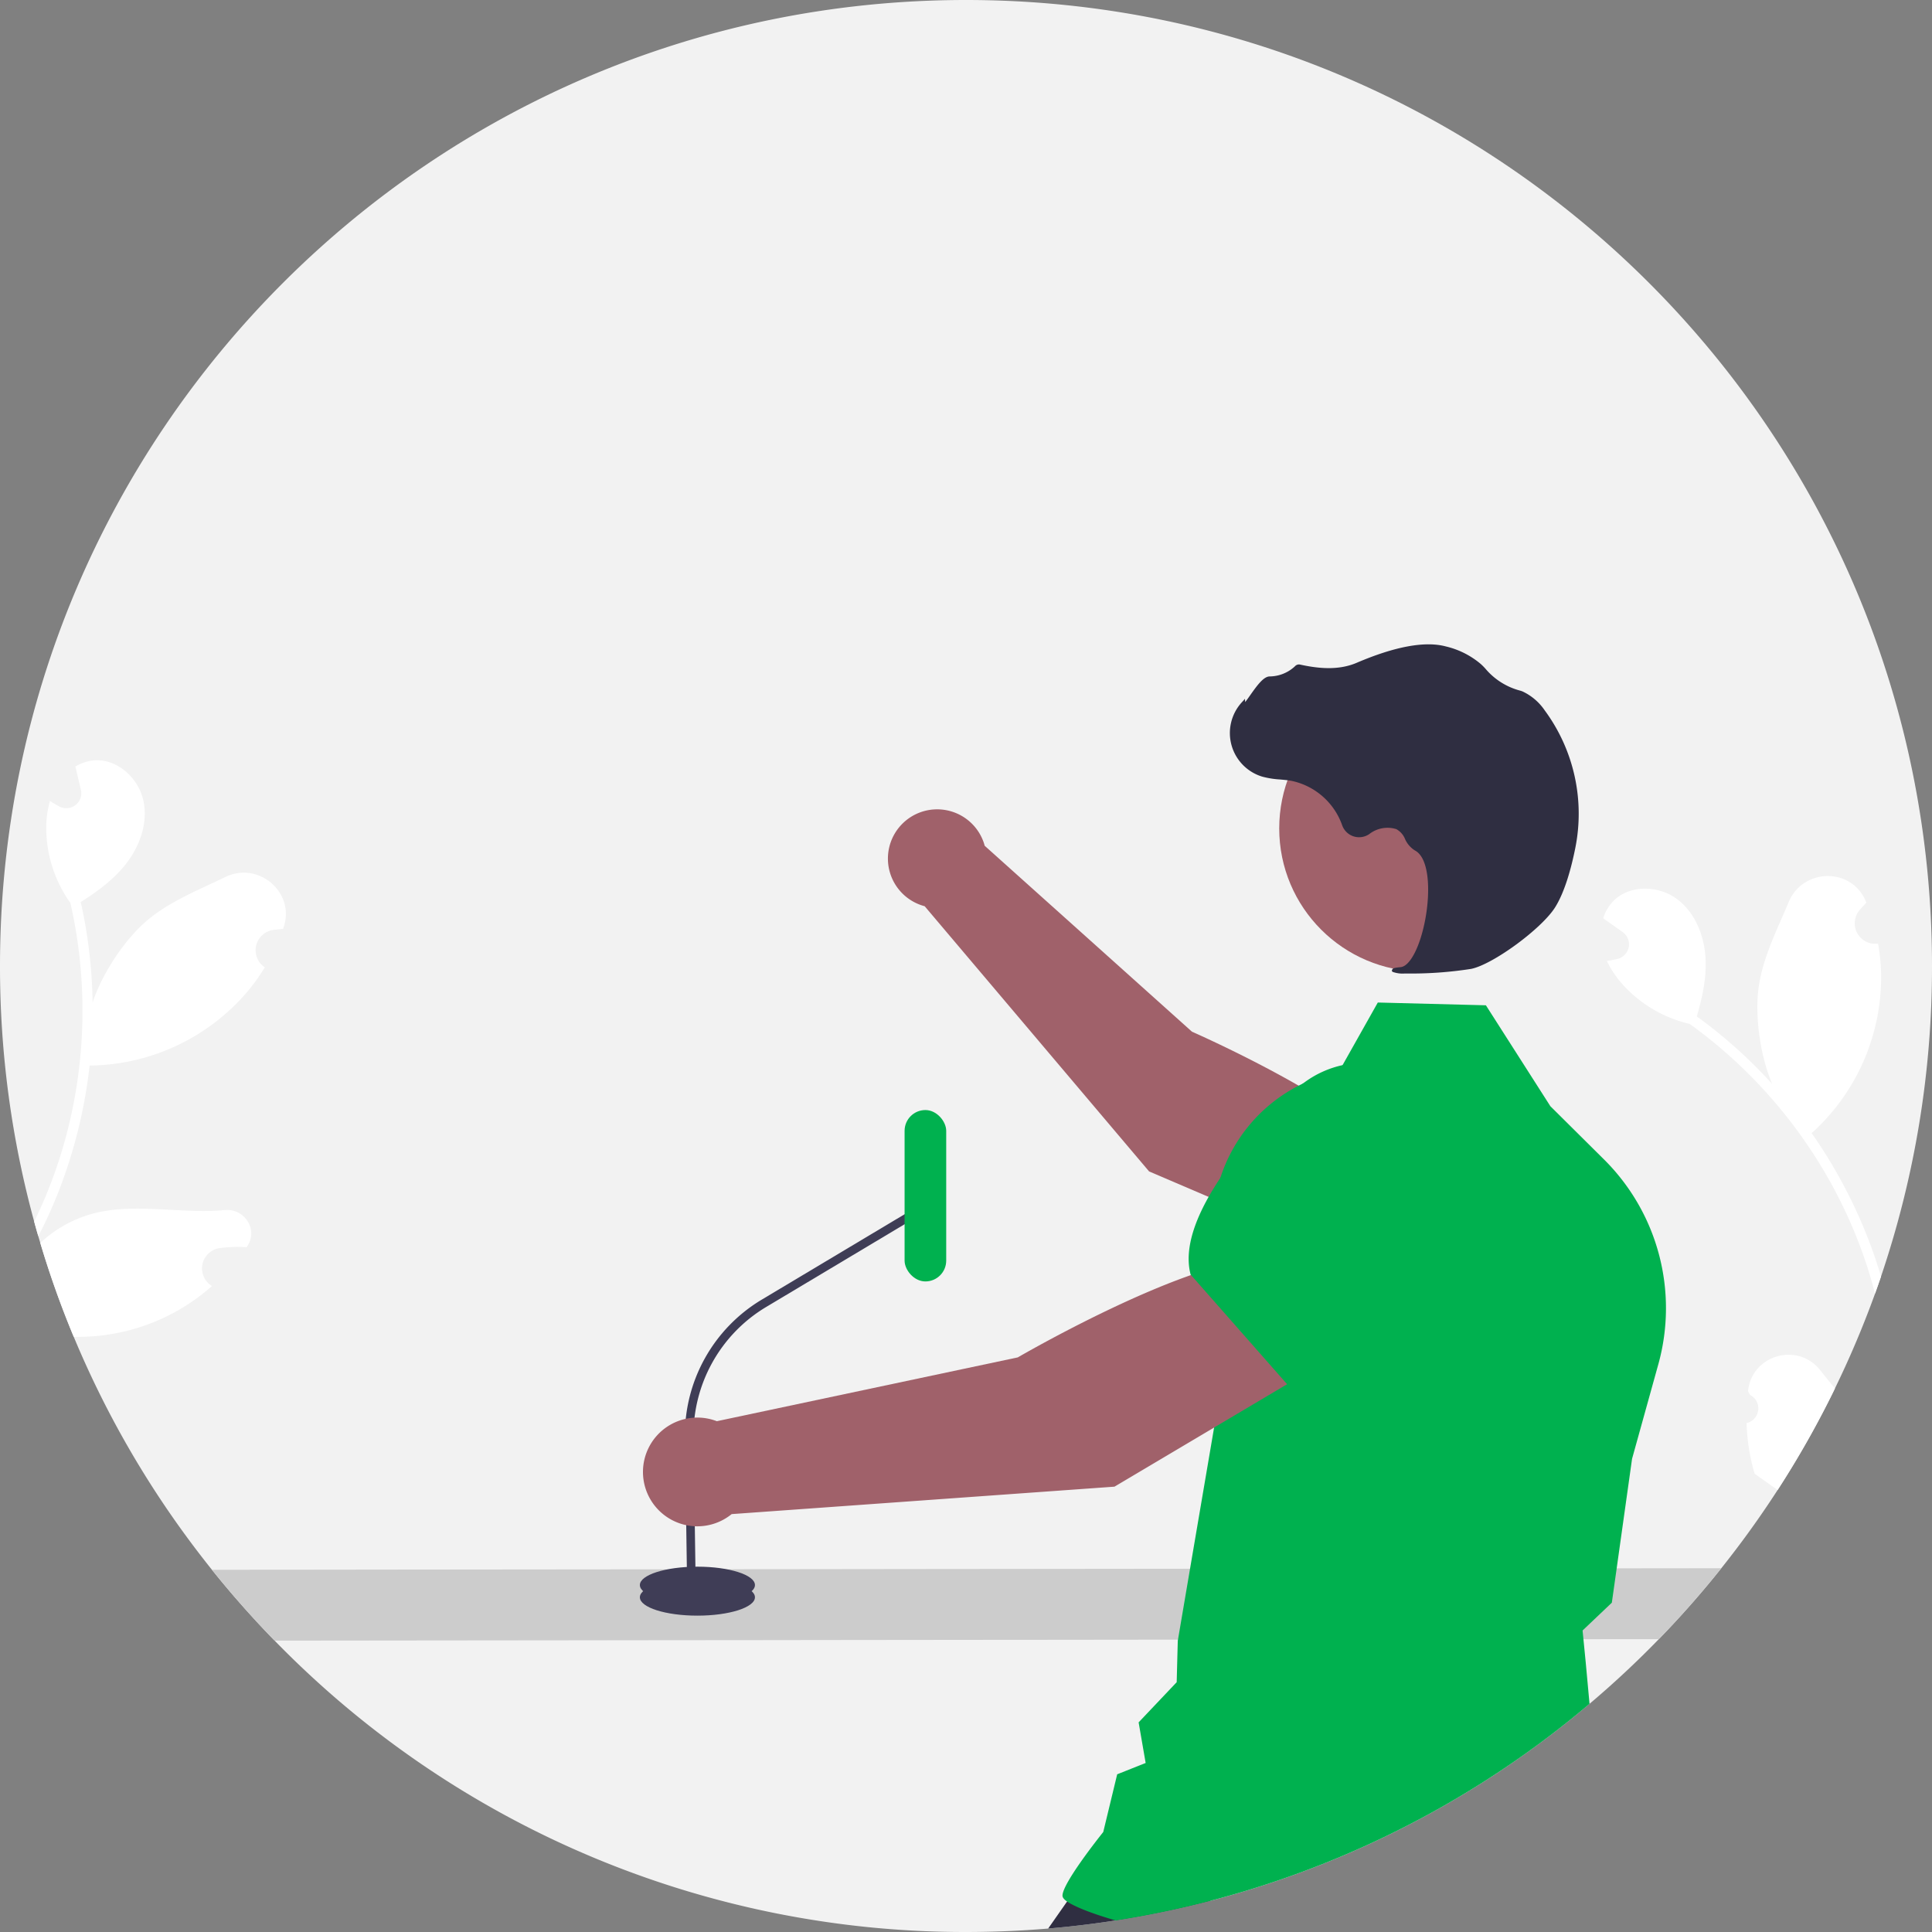 <svg xmlns="http://www.w3.org/2000/svg" data-name="Layer 1" width="676" height="676" viewBox="0 0 676 676" xmlns:xlink="http://www.w3.org/1999/xlink"><rect x="0" y="0" width="676" height="676" fill="#808080" stroke="none"/><path d="M938,450a337.453,337.453,0,0,1-17.85,108.68q-1.02,3-2.09,5.98a338.393,338.393,0,0,1-53.77,96.05q-10.32,12.945-21.87,24.82-11.55,11.895-24.25,22.63a336.248,336.248,0,0,1-165.78,75.8h-.01q-11.7,1.815-23.63,2.83Q614.545,787.99,600,788A336.94,336.94,0,0,1,358.09,686.05q-3.315-3.39-6.53-6.88-8.01-8.685-15.41-17.91-4.155-5.19-8.11-10.54a336.714,336.714,0,0,1-40.24-70.98,332.254,332.254,0,0,1-11.7-32.84c-.24-.79-.47-1.58-.7-2.37q-.75-2.55-1.45-5.13A338.38,338.38,0,0,1,262,450c0-186.67,151.33-338,338-338S938,263.33,938,450Z" transform="translate(-262 -112)" fill="#f2f2f2"/><path d="M692.33,753.02l-6.84,24.07a337.63,337.63,0,0,1-33.1,6.87h-.01q-11.7,1.815-23.63,2.83L651,755l3.16-.28Z" transform="translate(-262 -112)" fill="#2f2e41"/><path d="M864.29,660.71q-10.32,12.945-21.87,24.82l-26.38.02-141.87.16-25.54.03-16.98.02-25.26.02-19.43.02-35.89.04-21.17.03-44.58.04-21.28.03-58.97.06-37.04.04-9.94.01q-3.315-3.39-6.53-6.88-8.01-8.685-15.41-17.91l20.58-.02,14.02-.01,32.46-.04,62.64-.06,21.17-.02,8.56-.01h.03l6.72-.01,3.01-.01,7.71-.01h3.26l22.86-.02,49.31-.06,21.7-.02,20.78-.02,19.48-.02,27.95-.03,149.28-.15Z" transform="translate(-262 -112)" fill="#ccc"/><ellipse cx="244.02" cy="558.883" rx="20.132" ry="6.425" fill="#3f3d56"/><ellipse cx="244.02" cy="554.6" rx="20.132" ry="6.425" fill="#3f3d56"/><path d="M502.48,670.906l3-.045-.828-56.019a52.258,52.258,0,0,1,25.369-45.5L587.281,535.116l-1.539-2.575L528.483,566.768a55.265,55.265,0,0,0-26.83,48.119Z" transform="translate(-262 -112)" fill="#3f3d56"/><rect x="578.513" y="500.401" width="14.564" height="59.969" rx="7.282" transform="translate(909.589 948.771) rotate(-180)" fill="#00b14f"/><path d="M585.54,429.083l78.525,92.794L731.016,550.537l17.845-34.688c-16.371-19.478-69.789-42.858-69.789-42.858l-72.534-65.059c-.13-.479-.27-.957-.443-1.431a17.231,17.231,0,1,0-20.554,22.582Z" transform="translate(-262 -112)" fill="#a0616a"/><path d="M741.863,505.307l-17.321,44.344.017.173c1.727,17.037,28.342,32.812,50.366,43.045a31.596,31.596,0,0,0,40.984-13.455h0a31.666,31.666,0,0,0-2.022-33.367L796.401,521.56Z" transform="translate(-262 -112)" fill="#00b14f"/><path d="M842.26,589.29l-9.21,33.15-5.38,38.31-1.66,11.78-.04.25-10.23,9.72.3,3.05.8,8.13,1.33,14.48a336.484,336.484,0,0,1-165.78,75.8c-.01.01-.01,0-.01,0-8.17-2.34-14.58-4.88-17.16-6.73-1.02-.72-1.48-1.36-1.46-2.01.11-4.33,12.4-19.87,14.26-22.2L652.9,732.82l9.96-3.96-2.46-14.21L673.72,700.59l.38-14.47.07-.41,4.22-24.81,8.42-49.41.86-5.06-.78-39.02-.23-11.82-.27-13.48a55.412,55.412,0,0,1,.76-10.35,53.313,53.313,0,0,1,1.84-7.6,55.245,55.245,0,0,1,27.4-32.29c.51-.26,1.02-.51,1.54-.76,0,0,0-.01.01,0a54.906,54.906,0,0,1,12.55-4.17l1.26-2.24,12.34-21.92,37.82.97,22.56,35.31,18.83,18.69A73.312,73.312,0,0,1,842.26,589.29Z" transform="translate(-262 -112)" fill="#00b14f"/><circle cx="497.699" cy="289.85" r="50.104" fill="#a0616a"/><path d="M753.587,452.624a136.265,136.265,0,0,0,23.181-1.62c7.599-1.545,24.599-14.003,29.339-21.5h0c3.521-5.57,5.772-14.268,7.042-20.583a60.914,60.914,0,0,0-10.654-48.358,19.245,19.245,0,0,0-7.773-6.634c-.278-.109-.565-.205-.855-.288a23.745,23.745,0,0,1-11.812-7.309,19.583,19.583,0,0,0-1.964-2.021,29.248,29.248,0,0,0-12.203-6.127c-7.254-1.941-17.752-.014-31.202,5.733-6.757,2.888-14.147,1.843-19.832.609a1.86,1.86,0,0,0-1.751.6,13.132,13.132,0,0,1-8.925,3.558c-2.032.089-4.164,2.903-6.741,6.572-.585.833-1.267,1.805-1.759,2.396l-.066-1.136-1.149,1.267a15.935,15.935,0,0,0,7.194,25.961,31.076,31.076,0,0,0,6.25.996c1.279.115,2.602.234,3.87.454a24.025,24.025,0,0,1,17.853,15.59,6.283,6.283,0,0,0,9.483,3.05,10.381,10.381,0,0,1,9.459-1.722,6.891,6.891,0,0,1,3.046,3.455,8.98,8.98,0,0,0,3.408,3.976c5.15,2.655,5.505,14.417,3.655,24.222-1.783,9.451-5.307,16.288-8.57,16.626-2.512.26-2.799.438-2.981.883l-.162.398.282.372A10.261,10.261,0,0,0,753.587,452.624Z" transform="translate(-262 -112)" fill="#2f2e41"/><path d="M721.133,591.124,701.815,552.609C673.774,554.524,618.12,586.946,618.12,586.946L512.821,609.272a19.023,19.023,0,1,0,5.186,32.508L651.954,632.178Z" transform="translate(-262 -112)" fill="#a0616a"/><path d="M713.341,597.448l50.454-37.495,8.887-32.027a34.982,34.982,0,0,0-10.521-35.394h0a34.899,34.899,0,0,0-47.624,1.537c-18.987,18.951-40.642,45.39-35.99,63.723l.047.186Z" transform="translate(-262 -112)" fill="#00b14f"/><path d="M348.48,548.11c-.06.09-.12.18-.19.28a48.046,48.046,0,0,0-6-.01q-1.71.105-3.42.33a7.179,7.179,0,0,0-3.08,13.02l.12.08c.09.06.16.11.25.17a70.53,70.53,0,0,1-48.36,17.76,332.254,332.254,0,0,1-11.7-32.84,43.491,43.491,0,0,1,19.33-10.51c14.5-3.5,30.68.45,45.19-.99C347.6,534.71,352.45,542.32,348.48,548.11Z" transform="translate(-262 -112)" fill="#fff"/><path d="M361.17,436.69c-.04.11-.08.23-.13.35-1.14.07-2.28.19-3.42.34a7.172,7.172,0,0,0-3.08,13.01l.12.09a70.905,70.905,0,0,1-6.34,8.78,73.507,73.507,0,0,1-53.01,25.53c-.66.02-1.3.04-1.95.04a174.579,174.579,0,0,1-10.84,44.02,160.236,160.236,0,0,1-7.12,15.68q-.75-2.55-1.45-5.13c.12-.23.23-.45.34-.68a161.942,161.942,0,0,0,6.99-16.77q2.475-7.035,4.32-14.25a170.463,170.463,0,0,0,1.04-79.74,45.362,45.362,0,0,1-8.46-25.83,34.649,34.649,0,0,1,1.29-9.88c.77.51,1.58.99,2.38,1.44.25.14.51.28.77.42l.09.05a5.238,5.238,0,0,0,7.59-5.81c-.14-.61-.29-1.22-.43-1.83-.22-.94-.45-1.88-.66-2.82a1.567,1.567,0,0,1-.08-.29c-.25-1.07-.51-2.13-.76-3.2a15.118,15.118,0,0,1,6.57-2.16c8.01-.64,15.41,6.07,17.18,13.9,1.8,7.84-1.19,16.18-6.17,22.48-4.27,5.39-9.88,9.52-15.72,13.2.13.6.28,1.19.41,1.78a172.448,172.448,0,0,1,3.76,33.33c3.56-10.62,11.27-21.75,18.25-27.96,7.95-7.07,18.43-11.2,28.19-15.92C352.55,413.19,365.53,424.42,361.17,436.69Z" transform="translate(-262 -112)" fill="#fff"/><path d="M898.92,591.47c1.67,2.12,3.4,4.23,5.13,6.35a335.122,335.122,0,0,1-20.06,35.52q-.825-.585-1.65-1.17a2.119,2.119,0,0,1-.25-.16c-2.05-1.46-4.11-2.9-6.16-4.36v-.01a70.003,70.003,0,0,1-2.81-17.7,5.288,5.288,0,0,0,1.23-9.86c-.27-.47-.46-.81-.73-1.29.01-.12.03-.25.04-.37C875.23,585.93,891.15,581.57,898.92,591.47Z" transform="translate(-262 -112)" fill="#fff"/><path d="M916.87,548.67q1.8,4.95,3.28,10.01-1.02,3-2.09,5.98-.405-1.575-.84-3.15a161.955,161.955,0,0,0-5.85-17.2q-2.79-6.915-6.18-13.54a170.356,170.356,0,0,0-51.96-60.5,45.35,45.35,0,0,1-23.43-13.78,34.858,34.858,0,0,1-5.57-8.26c.92-.13,1.84-.31,2.74-.5.28-.06.57-.13.85-.19l.11-.02a5.241,5.241,0,0,0,1.85-9.38c-.51-.37-1.03-.73-1.54-1.09-.78-.57-1.57-1.11-2.36-1.67a2.489,2.489,0,0,1-.24-.17c-.9-.64-1.8-1.26-2.69-1.91a15.195,15.195,0,0,1,3.49-5.96c5.59-5.77,15.57-5.64,22.09-.94,6.53,4.7,9.81,12.93,10.23,20.95.37,6.87-1.11,13.67-3.06,20.3.49.36,1,.7,1.49,1.07a171.326,171.326,0,0,1,24.86,22.51c-4.35-10.32-5.93-23.78-4.8-33.05,1.29-10.56,6.42-20.59,10.62-30.58,5.03-12,22.19-12.16,27.03-.08.05.12.1.23.14.35q-1.215,1.215-2.34,2.52a7.175,7.175,0,0,0,6.29,11.8l.15-.02a72.096,72.096,0,0,1,1.06,10.79,73.508,73.508,0,0,1-22.88,54.2c-.48.45-.95.89-1.44,1.32a170.658,170.658,0,0,1,12.45,20.67A172.445,172.445,0,0,1,916.87,548.67Z" transform="translate(-262 -112)" fill="#fff"/></svg>